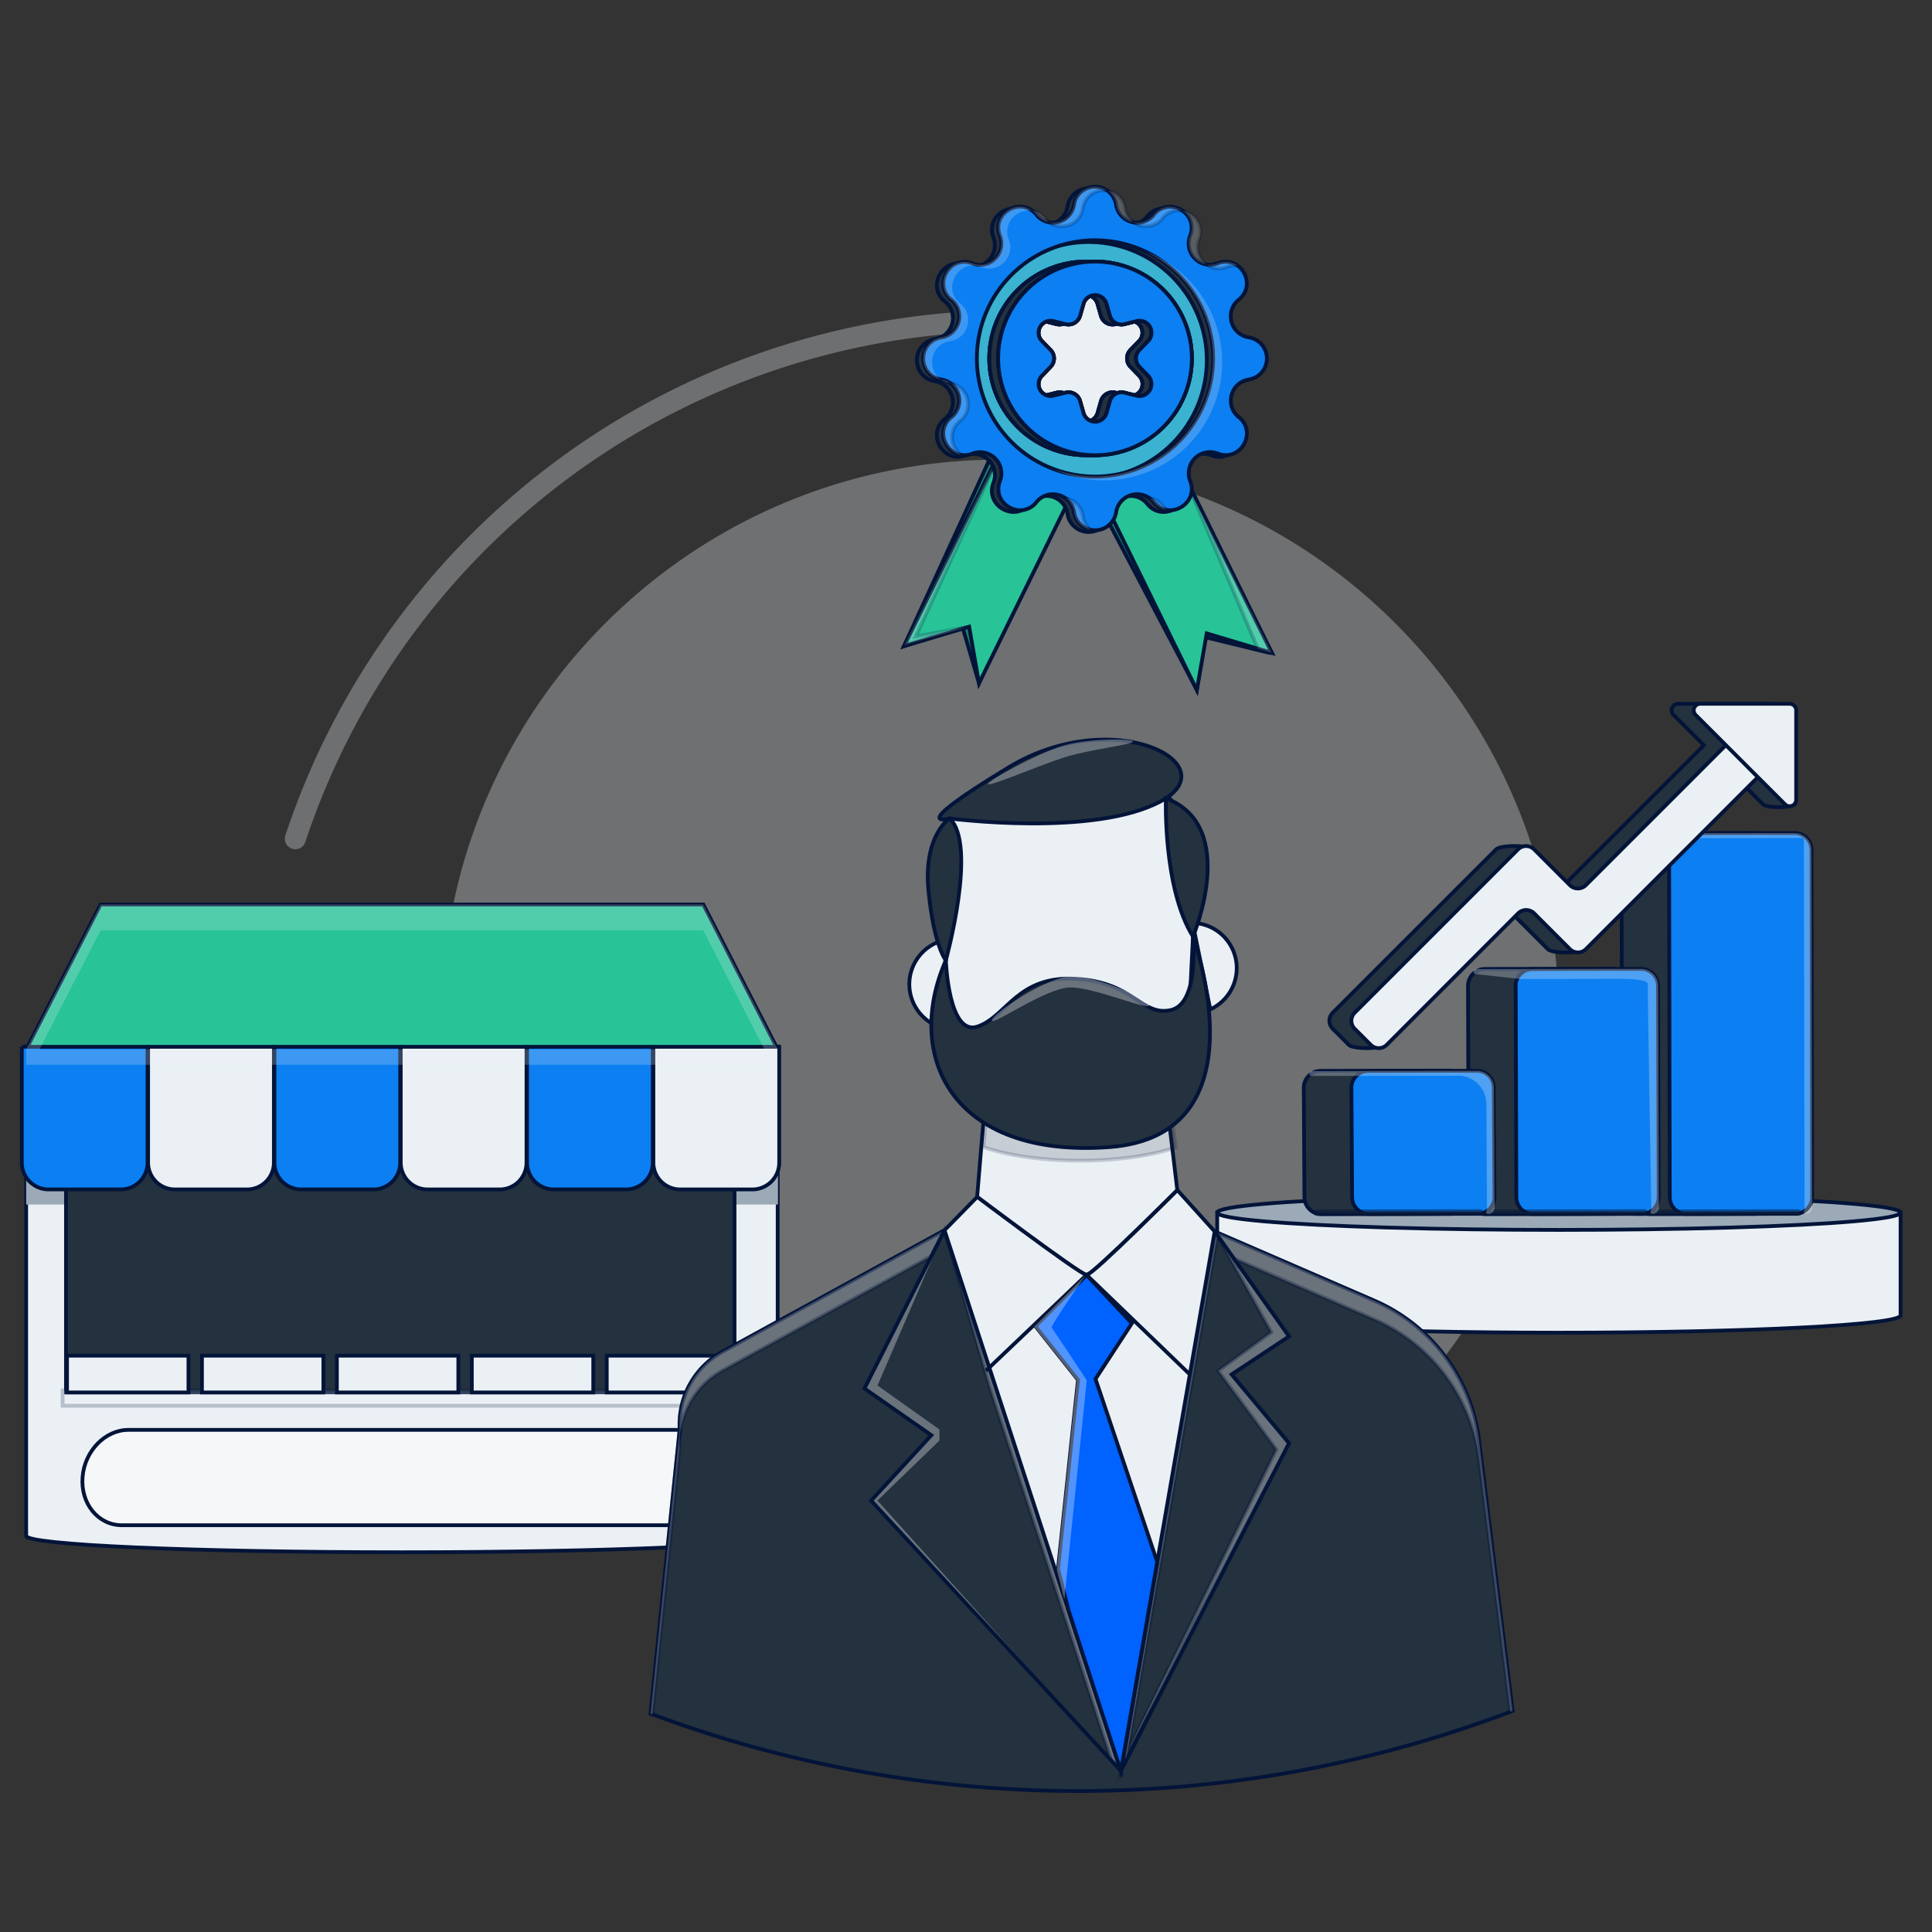<svg xmlns="http://www.w3.org/2000/svg" viewBox="0 0 1024 1024"><rect x="0" y="0" width="1024" height="1024" fill="#333333" stroke="none"/><defs><style>.cls-1{isolation:isolate;}.cls-19,.cls-2,.cls-20,.cls-4{opacity:0.32;}.cls-12,.cls-13,.cls-3,.cls-4,.cls-5,.cls-7{fill:#ebf0f5;}.cls-10,.cls-11,.cls-13,.cls-14,.cls-15,.cls-16,.cls-17,.cls-18,.cls-19,.cls-21,.cls-22,.cls-23,.cls-5,.cls-6,.cls-9{stroke:#031439;stroke-miterlimit:10;stroke-width:2px;}.cls-6,.cls-8{fill:#9caab8;}.cls-7{opacity:0.3;}.cls-12,.cls-13,.cls-19,.cls-20,.cls-7{mix-blend-mode:overlay;}.cls-18,.cls-23,.cls-8{mix-blend-mode:multiply;}.cls-9{fill:#28c397;}.cls-10,.cls-18,.cls-23{fill:#24313e;}.cls-11{fill:#0c7ff2;}.cls-12,.cls-13{opacity:0.22;}.cls-14{fill:#f5f7f9;}.cls-15{fill:#3ab2d0;}.cls-16{fill:#1b8567;}.cls-17{fill:#ff603d;}.cls-18{opacity:0.5;}.cls-19,.cls-20{fill:#fff;}.cls-21{fill:#0062ff;}.cls-22{fill:none;}.cls-23{opacity:0.18;}</style></defs><g class="cls-1"><g id="Layer_1" data-name="Layer 1"><g class="cls-2"><path class="cls-3" d="M156.55,450.12a5.58,5.58,0,0,1-5.3-7.34,406.16,406.16,0,0,1,505.9-260.17,5.59,5.59,0,0,1-3.32,10.67,395,395,0,0,0-492,253A5.6,5.6,0,0,1,156.55,450.12Z"></path></g><path class="cls-4" d="M826.25,539.69c0,163.52-132.57,296.08-296.09,296.08S234.07,703.21,234.07,539.69a295.82,295.82,0,0,1,14.86-92.87c39-118,150.14-203.22,281.23-203.22a296.08,296.08,0,0,1,88.05,13.31C738.73,294.4,826.25,406.82,826.25,539.69Z"></path><path class="cls-5" d="M1007.34,642.7v54.47h0c0,5.07-81.08,9.18-181.09,9.18s-181.1-4.11-181.1-9.18V642.7Z"></path><ellipse class="cls-6" cx="826.25" cy="642.7" rx="181.09" ry="9.17"></ellipse><path class="cls-7" d="M990.39,652.85c0-3.26-65.72,2.69-146.78,2.69s-146.79-5.95-146.79-2.69,65.72,11.07,146.79,11.07S990.39,656.11,990.39,652.85Z"></path><path class="cls-5" d="M412.19,554.7V814c0,4.82-89.16,8.73-199.16,8.73S13.87,818.84,13.87,814V554.7Z"></path><rect class="cls-8" x="13.87" y="614.73" width="398.47" height="23.69"></rect><polygon class="cls-9" points="412.19 556.17 13.87 556.17 53.3 479.4 372.76 479.4 412.19 556.17"></polygon><rect class="cls-10" x="34.98" y="566.65" width="354.33" height="171.32"></rect><path class="cls-11" d="M11.55,554.82H78.21a0,0,0,0,1,0,0v61.4A14.2,14.2,0,0,1,64,630.42H25.76a14.2,14.2,0,0,1-14.2-14.2v-61.4a0,0,0,0,1,0,0Z"></path><path class="cls-5" d="M78.5,554.82h66.66a0,0,0,0,1,0,0v61.4a14.2,14.2,0,0,1-14.2,14.2H92.7a14.2,14.2,0,0,1-14.2-14.2v-61.4A0,0,0,0,1,78.5,554.82Z"></path><path class="cls-11" d="M145.45,554.82h66.66a0,0,0,0,1,0,0v61.4a14.2,14.2,0,0,1-14.2,14.2H159.65a14.2,14.2,0,0,1-14.2-14.2v-61.4A0,0,0,0,1,145.45,554.82Z"></path><path class="cls-5" d="M212.4,554.82h66.66a0,0,0,0,1,0,0v61.4a14.2,14.2,0,0,1-14.2,14.2H226.6a14.2,14.2,0,0,1-14.2-14.2v-61.4a0,0,0,0,1,0,0Z"></path><path class="cls-11" d="M279.35,554.82H346a0,0,0,0,1,0,0v61.4a14.2,14.2,0,0,1-14.2,14.2H293.55a14.2,14.2,0,0,1-14.2-14.2v-61.4A0,0,0,0,1,279.35,554.82Z"></path><path class="cls-5" d="M346.3,554.82H413a0,0,0,0,1,0,0v61.4a14.2,14.2,0,0,1-14.2,14.2H360.5a14.2,14.2,0,0,1-14.2-14.2v-61.4a0,0,0,0,1,0,0Z"></path><rect class="cls-12" x="13.87" y="556.17" width="397.91" height="8.17"></rect><rect class="cls-13" x="33.19" y="736.91" width="359.27" height="8.17"></rect><rect class="cls-5" x="35.52" y="718.53" width="64.37" height="19.5"></rect><rect class="cls-5" x="107.03" y="718.53" width="64.37" height="19.5"></rect><rect class="cls-5" x="178.55" y="718.53" width="64.37" height="19.5"></rect><rect class="cls-5" x="250.07" y="718.53" width="64.37" height="19.5"></rect><rect class="cls-5" x="321.59" y="718.53" width="64.37" height="19.5"></rect><polygon class="cls-12" points="412.19 556.16 405.15 556.16 372.76 493.11 53.3 493.11 20.91 556.16 13.87 556.16 53.3 479.4 372.76 479.4 412.19 556.16"></polygon><path class="cls-14" d="M362.82,808.41H64.63c-12.63,0-22-11.51-20.87-25.55h0c1.09-13.85,12-25,24.32-25h291.3c12.34,0,23.22,11.1,24.31,25h0C384.8,796.9,375.46,808.41,362.82,808.41Z"></path><circle class="cls-15" cx="580.38" cy="189.68" r="71.74"></circle><circle class="cls-5" cx="580.38" cy="189.68" r="44.36"></circle><polyline class="cls-16" points="567.99 254.95 518.89 362.14 518.89 362.14 510.1 332.16 479.12 342.49 526.54 239.08"></polyline><polyline class="cls-9" points="571.55 254.95 518.89 362.14 513.66 332.16 479.12 342.49 530.1 239.08"></polyline><polyline class="cls-16" points="580.51 263.25 634.35 365.7 638.84 337.74 672.94 346.05 674.12 346.05 621.96 247.38"></polyline><polyline class="cls-9" points="581.7 258.51 634.35 365.7 639.59 335.72 674.12 346.05 623.15 242.63"></polyline><path class="cls-17" d="M575.64,138.64A51.32,51.32,0,1,0,627,190,51.32,51.32,0,0,0,575.64,138.64Zm23.53,55.75,4.6,4.75a6.36,6.36,0,0,1-6.12,10.59l-6.41-1.6a6.36,6.36,0,0,0-7.67,4.42l-1.82,6.36a6.36,6.36,0,0,1-12.23,0l-1.81-6.36a6.37,6.37,0,0,0-7.67-4.42l-6.41,1.6a6.36,6.36,0,0,1-6.12-10.59l4.6-4.75a6.36,6.36,0,0,0,0-8.85l-4.6-4.75a6.36,6.36,0,0,1,6.12-10.6L560,171.8a6.38,6.38,0,0,0,7.67-4.43l1.81-6.36a6.36,6.36,0,0,1,12.23,0l1.82,6.36a6.38,6.38,0,0,0,7.67,4.43l6.41-1.61a6.36,6.36,0,0,1,6.12,10.6l-4.6,4.75A6.36,6.36,0,0,0,599.17,194.39Z"></path><path class="cls-17" d="M575.64,138.64A51.32,51.32,0,1,0,627,190,51.32,51.32,0,0,0,575.64,138.64Zm23.53,55.75,4.6,4.75a6.36,6.36,0,0,1-6.12,10.59l-6.41-1.6a6.36,6.36,0,0,0-7.67,4.42l-1.82,6.36a6.36,6.36,0,0,1-12.23,0l-1.81-6.36a6.37,6.37,0,0,0-7.67-4.42l-6.41,1.6a6.36,6.36,0,0,1-6.12-10.59l4.6-4.75a6.36,6.36,0,0,0,0-8.85l-4.6-4.75a6.36,6.36,0,0,1,6.12-10.6L560,171.8a6.38,6.38,0,0,0,7.67-4.43l1.81-6.36a6.36,6.36,0,0,1,12.23,0l1.82,6.36a6.38,6.38,0,0,0,7.67,4.43l6.41-1.61a6.36,6.36,0,0,1,6.12,10.6l-4.6,4.75A6.36,6.36,0,0,0,599.17,194.39Z"></path><path class="cls-10" d="M658.47,179.75a11.24,11.24,0,0,1-9.55-11.22,11.09,11.09,0,0,1,4.21-8.72c8.78-7.08,2.83-20.15-6.86-20.15a12,12,0,0,0-4.3.83,11.24,11.24,0,0,1-14.59-14.59c3.24-8.42-3.57-15.44-10.73-15.44a10.86,10.86,0,0,0-8.59,4.28,11.29,11.29,0,0,1-19.94-5.34,11.29,11.29,0,0,0-22.31,0A11.24,11.24,0,0,1,554.58,119a11.05,11.05,0,0,1-8.71-4.21c-7.09-8.78-20.15-2.83-20.15,6.86a12,12,0,0,0,.83,4.3A11.25,11.25,0,0,1,512,140.49c-8.42-3.24-15.43,3.57-15.43,10.73a10.83,10.83,0,0,0,4.28,8.59,11.12,11.12,0,0,1,4.21,8.72,11.25,11.25,0,0,1-9.56,11.22,11.29,11.29,0,0,0,0,22.31A11.25,11.25,0,0,1,505,213.29,11.09,11.09,0,0,1,500.8,222c-8.79,7.09-2.84,20.15,6.86,20.15a11.94,11.94,0,0,0,4.29-.83,11.32,11.32,0,0,1,15.38,10.48,11.55,11.55,0,0,1-.78,4.12c-3.25,8.42,3.57,15.43,10.72,15.43a10.88,10.88,0,0,0,8.6-4.28,11.05,11.05,0,0,1,8.71-4.21,11.25,11.25,0,0,1,11.23,9.55,11.29,11.29,0,0,0,22.31,0,11.25,11.25,0,0,1,11.22-9.55,11.09,11.09,0,0,1,8.72,4.21c7.08,8.79,20.15,2.84,20.15-6.86a11.94,11.94,0,0,0-.83-4.29,11.31,11.31,0,0,1,10.47-15.38,11.55,11.55,0,0,1,4.12.78c8.42,3.25,15.44-3.57,15.44-10.72a10.88,10.88,0,0,0-4.28-8.6,11.05,11.05,0,0,1-4.21-8.71,11.24,11.24,0,0,1,9.55-11.23,11.29,11.29,0,0,0,0-22.31ZM577,253.52a62.62,62.62,0,1,1,62.62-62.61A62.61,62.61,0,0,1,577,253.52Z"></path><path class="cls-10" d="M575.64,138.64A51.32,51.32,0,1,0,627,190,51.32,51.32,0,0,0,575.64,138.64Zm23.53,55.75,4.6,4.75a6.36,6.36,0,0,1-6.12,10.59l-6.41-1.6a6.36,6.36,0,0,0-7.67,4.42l-1.82,6.36a6.36,6.36,0,0,1-12.23,0l-1.81-6.36a6.37,6.37,0,0,0-7.67-4.42l-6.41,1.6a6.36,6.36,0,0,1-6.12-10.59l4.6-4.75a6.36,6.36,0,0,0,0-8.85l-4.6-4.75a6.36,6.36,0,0,1,6.12-10.6L560,171.8a6.38,6.38,0,0,0,7.67-4.43l1.81-6.36a6.36,6.36,0,0,1,12.23,0l1.82,6.36a6.38,6.38,0,0,0,7.67,4.43l6.41-1.61a6.36,6.36,0,0,1,6.12,10.6l-4.6,4.75A6.36,6.36,0,0,0,599.17,194.39Z"></path><path class="cls-17" d="M580.38,138.64A51.32,51.32,0,1,0,631.7,190,51.32,51.32,0,0,0,580.38,138.64Zm23.53,55.75,4.6,4.75a6.36,6.36,0,0,1-6.12,10.59l-6.41-1.6a6.35,6.35,0,0,0-7.66,4.42l-1.82,6.36a6.36,6.36,0,0,1-12.23,0l-1.82-6.36a6.36,6.36,0,0,0-7.67-4.42l-6.41,1.6a6.36,6.36,0,0,1-6.12-10.59l4.6-4.75a6.36,6.36,0,0,0,0-8.85l-4.6-4.75a6.36,6.36,0,0,1,6.12-10.6l6.41,1.61a6.38,6.38,0,0,0,7.67-4.43l1.82-6.36a6.36,6.36,0,0,1,12.23,0l1.82,6.36A6.36,6.36,0,0,0,596,171.8l6.41-1.61a6.36,6.36,0,0,1,6.12,10.6l-4.6,4.75A6.38,6.38,0,0,0,603.91,194.39Z"></path><path class="cls-17" d="M580.38,138.64A51.32,51.32,0,1,0,631.7,190,51.32,51.32,0,0,0,580.38,138.64Zm23.53,55.75,4.6,4.75a6.36,6.36,0,0,1-6.12,10.59l-6.41-1.6a6.35,6.35,0,0,0-7.66,4.42l-1.82,6.36a6.36,6.36,0,0,1-12.23,0l-1.82-6.36a6.36,6.36,0,0,0-7.67-4.42l-6.41,1.6a6.36,6.36,0,0,1-6.12-10.59l4.6-4.75a6.36,6.36,0,0,0,0-8.85l-4.6-4.75a6.36,6.36,0,0,1,6.12-10.6l6.41,1.61a6.38,6.38,0,0,0,7.67-4.43l1.82-6.36a6.36,6.36,0,0,1,12.23,0l1.82,6.36A6.36,6.36,0,0,0,596,171.8l6.41-1.61a6.36,6.36,0,0,1,6.12,10.6l-4.6,4.75A6.38,6.38,0,0,0,603.91,194.39Z"></path><path class="cls-11" d="M661.89,178.81a11.24,11.24,0,0,1-9.55-11.23,11.05,11.05,0,0,1,4.21-8.71c8.78-7.09,2.83-20.15-6.86-20.15a12,12,0,0,0-4.3.83A11.25,11.25,0,0,1,630.8,125c3.24-8.42-3.57-15.43-10.73-15.43a10.83,10.83,0,0,0-8.59,4.28,11.29,11.29,0,0,1-19.94-5.35,11.29,11.29,0,0,0-22.31,0A11.25,11.25,0,0,1,558,118a11.09,11.09,0,0,1-8.71-4.21c-7.09-8.79-20.15-2.84-20.15,6.86A11.94,11.94,0,0,0,530,125a11.32,11.32,0,0,1-10.48,15.38,11.55,11.55,0,0,1-4.12-.78c-8.42-3.25-15.43,3.57-15.43,10.72a10.85,10.85,0,0,0,4.28,8.6,11.09,11.09,0,0,1,4.21,8.71,11.25,11.25,0,0,1-9.56,11.23,11.29,11.29,0,0,0,0,22.31,11.25,11.25,0,0,1,9.56,11.22,11.12,11.12,0,0,1-4.21,8.72c-8.79,7.08-2.84,20.15,6.86,20.15a11.94,11.94,0,0,0,4.29-.83,11.31,11.31,0,0,1,15.38,10.47A11.55,11.55,0,0,1,530,255c-3.25,8.42,3.57,15.44,10.72,15.44a10.88,10.88,0,0,0,8.6-4.28,11.05,11.05,0,0,1,8.71-4.21,11.24,11.24,0,0,1,11.23,9.55,11.29,11.29,0,0,0,22.31,0,11.24,11.24,0,0,1,11.22-9.55,11.09,11.09,0,0,1,8.72,4.21c7.08,8.78,20.15,2.83,20.15-6.86a12,12,0,0,0-.83-4.3,11.24,11.24,0,0,1,14.59-14.59c8.42,3.24,15.44-3.57,15.44-10.73a10.86,10.86,0,0,0-4.28-8.59,11.09,11.09,0,0,1-4.21-8.72,11.24,11.24,0,0,1,9.55-11.22,11.29,11.29,0,0,0,0-22.31Zm-81.51,73.77A62.62,62.62,0,1,1,643,190,62.62,62.62,0,0,1,580.38,252.58Z"></path><path class="cls-11" d="M580.38,138.64A51.32,51.32,0,1,0,631.7,190,51.32,51.32,0,0,0,580.38,138.64Zm23.53,55.75,4.6,4.75a6.36,6.36,0,0,1-6.12,10.59l-6.41-1.6a6.35,6.35,0,0,0-7.66,4.42l-1.82,6.36a6.36,6.36,0,0,1-12.23,0l-1.82-6.36a6.36,6.36,0,0,0-7.67-4.42l-6.41,1.6a6.36,6.36,0,0,1-6.12-10.59l4.6-4.75a6.36,6.36,0,0,0,0-8.85l-4.6-4.75a6.36,6.36,0,0,1,6.12-10.6l6.41,1.61a6.38,6.38,0,0,0,7.67-4.43l1.82-6.36a6.36,6.36,0,0,1,12.23,0l1.82,6.36A6.36,6.36,0,0,0,596,171.8l6.41-1.61a6.36,6.36,0,0,1,6.12,10.6l-4.6,4.75A6.38,6.38,0,0,0,603.91,194.39Z"></path><polygon class="cls-13" points="525.6 249.83 485.38 337.31 513.66 332.16 482.75 340.9 479.44 341.83 479.58 341.55 525.65 248.09 525.6 249.83"></polygon><polygon class="cls-13" points="631.7 261.61 674.12 346.05 666.69 343.82 631.7 261.61"></polygon><path class="cls-13" d="M508.92,223a11.07,11.07,0,0,0,4.2-8.71,11.23,11.23,0,0,0-9.3-11.18,11.42,11.42,0,0,1,4.61,9.2,11,11,0,0,1-4.22,8.71c-8.27,6.69-3.47,18.67,5.23,20C504,237.1,502.3,228.37,508.92,223Z"></path><path class="cls-12" d="M529.13,120.66A12,12,0,0,0,530,125a11.32,11.32,0,0,1-10.48,15.38,11.55,11.55,0,0,1-4.12-.78c-8.42-3.25-15.43,3.57-15.43,10.72a10.87,10.87,0,0,0,4.27,8.6,11,11,0,0,1,4.22,8.71,11.25,11.25,0,0,1-9.56,11.23,11.29,11.29,0,0,0-.38,22.24,11.19,11.19,0,0,1-4.46-9.11,11,11,0,0,1,9.54-11.16,11.23,11.23,0,0,0,9.55-11.22,11.07,11.07,0,0,0-4.2-8.71,10.85,10.85,0,0,1-4.28-8.6c0-7.15,7-14,15.43-10.73a11.25,11.25,0,0,0,14.6-14.59,12,12,0,0,1-.84-4.3c0-7,6.78-12,13.21-11C539.76,106.22,529.13,111.92,529.13,120.66Z"></path><path class="cls-13" d="M573.93,273.45a11.2,11.2,0,0,0-9.21-9.38,11.07,11.07,0,0,1,4.51,7.4,10.84,10.84,0,0,0,9,9.36A11,11,0,0,1,573.93,273.45Z"></path><path class="cls-13" d="M580.38,98.91a11,11,0,0,0-11.15,9.54,11.36,11.36,0,0,1-13.06,9.41A11,11,0,0,0,562.7,120a11.26,11.26,0,0,0,11.23-9.56,11,11,0,0,1,11.15-9.54,11.61,11.61,0,0,1,2.12.19A11.55,11.55,0,0,0,580.38,98.91Z"></path><path class="cls-13" d="M616.17,268.11a11,11,0,0,0-6.88-4.07,11.32,11.32,0,0,1,2.19,2.09,11,11,0,0,0,6.94,4.15A12.72,12.72,0,0,1,616.17,268.11Z"></path><path class="cls-13" d="M620.07,109.51a10.89,10.89,0,0,0-8.59,4.28,11.12,11.12,0,0,1-10.75,4,11.27,11.27,0,0,0,15.44-2.06,10.88,10.88,0,0,1,8.6-4.28,11.44,11.44,0,0,1,2,.19A11.83,11.83,0,0,0,620.07,109.51Z"></path><path class="cls-12" d="M607,133.29a62.63,62.63,0,0,1-48.55,115.35A62.63,62.63,0,1,0,607,133.29Z"></path><path class="cls-13" d="M649.69,138.71a12,12,0,0,0-4.3.84,11.14,11.14,0,0,1-5.92.63,11,11,0,0,0,10.62,1.34,12,12,0,0,1,4.29-.83,9.81,9.81,0,0,1,1.64.13A10.58,10.58,0,0,0,649.69,138.71Z"></path><path class="cls-13" d="M498.87,201.12l-.38-.07a11.39,11.39,0,0,0,5.08,2l.25,0A11.14,11.14,0,0,0,498.87,201.12Z"></path><path class="cls-13" d="M554,115.77a11,11,0,0,0-6.94-4.15,12.39,12.39,0,0,1,2.25,2.17,11,11,0,0,0,6.88,4.07A11.32,11.32,0,0,1,554,115.77Z"></path><path class="cls-13" d="M596.23,110.43a10.84,10.84,0,0,0-9-9.35,11,11,0,0,1,4.34,7.37,11.18,11.18,0,0,0,9.19,9.38A11.09,11.09,0,0,1,596.23,110.43Z"></path><path class="cls-13" d="M634.71,131.05a11.55,11.55,0,0,1,.78-4.12c2.94-7.61-2.36-14.09-8.69-15.25a10.92,10.92,0,0,1,4,13.27,11.23,11.23,0,0,0,8.67,15.23A11.32,11.32,0,0,1,634.71,131.05Z"></path><rect class="cls-10" x="859.6" y="441.59" width="85.48" height="201.86" rx="14.93" transform="translate(1805.74 1083.28) rotate(179.89)"></rect><path class="cls-11" d="M884.66,450.58,885,634.52a8.92,8.92,0,0,0,4.12,7.52,8.74,8.74,0,0,0,4,1.38,7.09,7.09,0,0,0,.81,0h0l42.4-.08,15.18,0c.25,0,.5,0,.74,0A7.87,7.87,0,0,0,954,643a8.37,8.37,0,0,0,2.1-.9,9,9,0,0,0,4.39-7.54v-.18l-.36-183.95v-.05a8.94,8.94,0,0,0-8.78-8.88h-.19l-15.22,0-42.35.08h-.09a9,9,0,0,0-8.85,9Z"></path><path class="cls-7" d="M862.38,442.82v.34a1.07,1.07,0,0,0,.2.63,1.16,1.16,0,0,0,1,.52l23.71-.05,55-.11,12.8,0a1,1,0,0,1,1,1v.14l.37,195.17a3.27,3.27,0,0,1-.3,1.41,1.52,1.52,0,0,0-.09.28,1,1,0,0,0,1,1.24h.07a3.35,3.35,0,0,0,3.33-3.35v-5.43l-.36-184.13v-.05a8.94,8.94,0,0,0-8.78-8.88l-15.27,0-42.49.07h-.09l-25.26,0h-4.71A1.16,1.16,0,0,0,862.38,442.82Z"></path><path class="cls-18" d="M866.84,643.47l86.25-.15c.64,0,1-.22.92-.49l-.22-.42a1.76,1.76,0,0,0-1.41-.47l-86.24.15c-.64,0-1.06.21-.92.48l.21.42A1.83,1.83,0,0,0,866.84,643.47Z"></path><path class="cls-10" d="M787.44,643.51l67.57-.13a9,9,0,0,0,8.94-9l-.36-112a9,9,0,0,0-9-8.94l-67.57.13a9,9,0,0,0-8.94,9l.36,112A9,9,0,0,0,787.44,643.51Z"></path><path class="cls-11" d="M803.35,522.55l.35,112a8.93,8.93,0,0,0,4.13,7.52,8.7,8.7,0,0,0,4,1.38,7.32,7.32,0,0,0,.81,0h0l42.39-.08,15.18,0,.75,0a8.1,8.1,0,0,0,1.7-.32,8.7,8.7,0,0,0,2.1-.9,8.94,8.94,0,0,0,4.38-7.54,1.09,1.09,0,0,0,0-.18l-.36-112v0a9,9,0,0,0-8.79-8.89h-.18l-15.23,0-42.35.08h-.08a8.95,8.95,0,0,0-8.85,9Z"></path><path class="cls-7" d="M781.07,514.8v.33a1.15,1.15,0,0,0,.19.64,1.18,1.18,0,0,0,1,.52l23.7,2.63,53.74-.1c.89,0,13.65,0,13.65,2.63,0,11.35,1.87,119,1.87,119a3.27,3.27,0,0,1-.31,1.41,1,1,0,0,0-.08.28,1,1,0,0,0,1,1.24h.06A3.35,3.35,0,0,0,879.2,640l0-5.43-.35-112.16v0a9,9,0,0,0-8.79-8.89l-15.26,0-42.5.08h-.08l-25.27,0h-4.71A1.15,1.15,0,0,0,781.07,514.8Z"></path><path class="cls-18" d="M785.53,643.47l86.24-.15c.65,0,1.06-.22.92-.49l-.21-.42a1.79,1.79,0,0,0-1.41-.47l-86.24.15c-.65,0-1.06.21-.93.48l.22.42A1.8,1.8,0,0,0,785.53,643.47Z"></path><path class="cls-10" d="M700.38,643.51l67.57-.13a9,9,0,0,0,8.94-9l-.36-58a9,9,0,0,0-9-8.94l-67.57.13a9,9,0,0,0-8.93,9l.35,58A9,9,0,0,0,700.38,643.51Z"></path><path class="cls-11" d="M716.29,576.54l.36,58a8.92,8.92,0,0,0,4.12,7.52,8.74,8.74,0,0,0,4,1.38,7.09,7.09,0,0,0,.81,0h0l42.4-.08,15.18,0c.25,0,.5,0,.74,0a7.87,7.87,0,0,0,1.7-.32,8.37,8.37,0,0,0,2.1-.9,9,9,0,0,0,4.39-7.54v-.18l-.36-58v0a8.94,8.94,0,0,0-8.78-8.88h-.19l-15.22,0-42.36.08h-.08a9,9,0,0,0-8.85,9Z"></path><path class="cls-7" d="M694,568.78v.34a1.07,1.07,0,0,0,.2.63,1.14,1.14,0,0,0,1,.52l23.71,0,55-.11h0a15.1,15.1,0,0,1,13.91,15l.3,55.33a3.27,3.27,0,0,1-.3,1.41,1.52,1.52,0,0,0-.09.28,1,1,0,0,0,1,1.24h.07a3.35,3.35,0,0,0,3.33-3.35v-5.43l-.36-58.17v0a8.94,8.94,0,0,0-8.78-8.88l-15.27,0-42.5.07h-.08l-25.26.05h-4.71A1.16,1.16,0,0,0,694,568.78Z"></path><path class="cls-18" d="M698.47,643.47l86.25-.15c.64,0,1-.22.92-.49l-.22-.42a1.76,1.76,0,0,0-1.41-.47l-86.24.15c-.64,0-1.06.21-.92.48l.21.42A1.83,1.83,0,0,0,698.47,643.47Z"></path><path class="cls-10" d="M940.34,376.48l11.39,48.85c0,3.07-15.11,3.18-17.28,1L920.21,412.1l-80.9,91c-2.33,2.33-16.56,2.33-18.89,0l-19-19a6,6,0,0,0-8.44,0l-59.16,69.67c-2.33,2.33-16.62,2.33-18.95,0l-8.53-8.53a6,6,0,0,1,0-8.44L793,450.17c2.33-2.33,16.86-2.33,19.19,0l8.28,19a6,6,0,0,0,8.44,0L903.09,395,887,378.92a3.45,3.45,0,0,1,2.44-5.89h47.42A3.44,3.44,0,0,1,940.34,376.48Z"></path><path class="cls-5" d="M726.53,553.78,718,545.25a6,6,0,0,1,0-8.44l86.63-86.64a6,6,0,0,1,8.45,0l19,19a6,6,0,0,0,8.44,0l77-77a6,6,0,0,1,8.44,0l8.52,8.53a6,6,0,0,1,0,8.44l-93.93,93.93a6,6,0,0,1-8.44,0l-19-19a6,6,0,0,0-8.45,0L735,553.78A6,6,0,0,1,726.53,553.78Z"></path><path class="cls-5" d="M952,423.9V376.48a3.44,3.44,0,0,0-3.45-3.45H901.17a3.45,3.45,0,0,0-2.44,5.89l47.41,47.42A3.45,3.45,0,0,0,952,423.9Z"></path><path class="cls-10" d="M801.71,906.82a646.21,646.21,0,0,1-456.89,1.44l15.44-150.75A43.89,43.89,0,0,1,383,716.43l117.59-64.38,23.75,72.78,42,128.7L594.1,938.6l19.25-110.71v0l30.46-175.16,84.59,36.64a93.34,93.34,0,0,1,55.51,74.14Z"></path><path class="cls-19" d="M643.82,652.71c1.38,2,30,53.38,30,53.38l-28.18,20.46,30.89,41.7L595,933.56l88.25-168.63L652.8,728.48l30.43-20.16Z"></path><path class="cls-19" d="M594.1,938.61l-5-5.41-22.75-69.75-42-128.7-23.74-82.7-6.94,13.72L383,726.34a43.92,43.92,0,0,0-22.76,41.1L345.79,908.63l-1-.37,15.45-150.75A43.92,43.92,0,0,1,383,716.42l117.59-64.37,23.74,72.77v0l42,128.69Z"></path><path class="cls-20" d="M587,930.92h0L461.71,795.37l31.92-34.68-35.46-24.77,42.43-83.86-35.51,82.27,32.84,23.33v5.83l-32.84,31.83Z"></path><path class="cls-19" d="M801.7,906.82l-1.17.45L783.92,773.41a93.34,93.34,0,0,0-55.52-74.13L654,667l-8.77-12.36L613.35,837.8h0l-16.64,95.72-2.61,5.08,19.25-110.72v0l17.29-99.39,13.18-75.77,84.58,36.65a93.32,93.32,0,0,1,55.52,74.13Z"></path><path class="cls-5" d="M624,630.78s-44.95,45-48.1,45-58-41.36-58-41.36l1.9-22.9L522,585.84l93.61-5.26,2.3-.13.1.8,3.7,30.37Z"></path><path class="cls-5" d="M643.81,652.71,613.35,827.87v0L594.1,938.6l-27.75-85.07L500.61,652.05l17.33-17.67s11.32,8.55,24,17.86c15.18,11.19,32.28,23.5,34,23.5s14.14-11.74,26-23.22c11.34-11,22.1-21.74,22.1-21.74Z"></path><path class="cls-21" d="M613.35,827.87v0L594.1,938.6l-27.75-85.07-5.59-22,10.61-100.11-22.58-28.51,27.13-27.13,24,25.62-19.28,29.48Z"></path><polyline class="cls-22" points="522.61 726.5 575.92 675.74 630.64 728.48"></polyline><polyline class="cls-22" points="643.81 652.71 683.23 708.32 652.8 728.48 683.23 764.93 594.1 938.61 461.71 795.37 493.63 760.69 458.17 735.92 500.62 652.05"></polyline><path class="cls-23" d="M623.14,608.15c-12.57,4.31-30.64,7-50.72,7-20.3,0-38.54-2.77-51.13-7.17l2.14-25.63L617,577.11c.81.21,1.62.43,2.4.67Z"></path><polygon class="cls-5" points="613.5 414.21 620.88 424.37 632.31 496.4 628.99 562.9 509.49 572.02 497.93 517.79 501.32 508.97 503.29 433.79 562.04 414.21 613.5 414.21"></polygon><path class="cls-5" d="M655.49,513.15a24.06,24.06,0,0,1-14,21.83l-9.38-45.82A24,24,0,0,1,655.49,513.15Z"></path><path class="cls-5" d="M482.68,515.87a24.06,24.06,0,0,1,18.83-17.81l-2,46.73A24,24,0,0,1,482.68,515.87Z"></path><path class="cls-10" d="M503.29,433.79s76.85,10.13,112.32-9.29S590.27,373,534.53,406.76,503.29,433.79,503.29,433.79Z"></path><path class="cls-10" d="M617.93,423.12s-1.57,47.66,14.38,73.28C632.31,496.4,657.21,437.82,617.93,423.12Z"></path><path class="cls-10" d="M503.29,433.79s-14.06,9-11.16,38.44S501.32,509,501.32,509,518.31,447.55,503.29,433.79Z"></path><path class="cls-10" d="M501.32,509s1.34,40.49,16.88,35.07,20.95-27.09,52-25.29,34.69,19.88,50.22,16.62,11.87-39,11.87-39S671.09,602,587.75,608,479,559.53,501.32,509Z"></path><path class="cls-20" d="M523.61,415.6c.51,1.61,27.29-10,40.66-14.23S601,394.63,600.48,393s-24.71-1.75-38.07,2.53S523.1,414,523.61,415.6Z"></path><path class="cls-20" d="M525.7,540.8c0,3.3,28.75-17.44,41.78-17.44s41.77,12.7,41.77,9.4-28.09-15.33-41.12-15.33S525.7,537.5,525.7,540.8Z"></path><path class="cls-20" d="M575.26,676.06s-18.68,26.85-17.85,27.67S576,731.6,576,731.6L564.13,847.71l-4-15.89L570.71,731.7l-22.58-28.51Z"></path></g></g></svg>